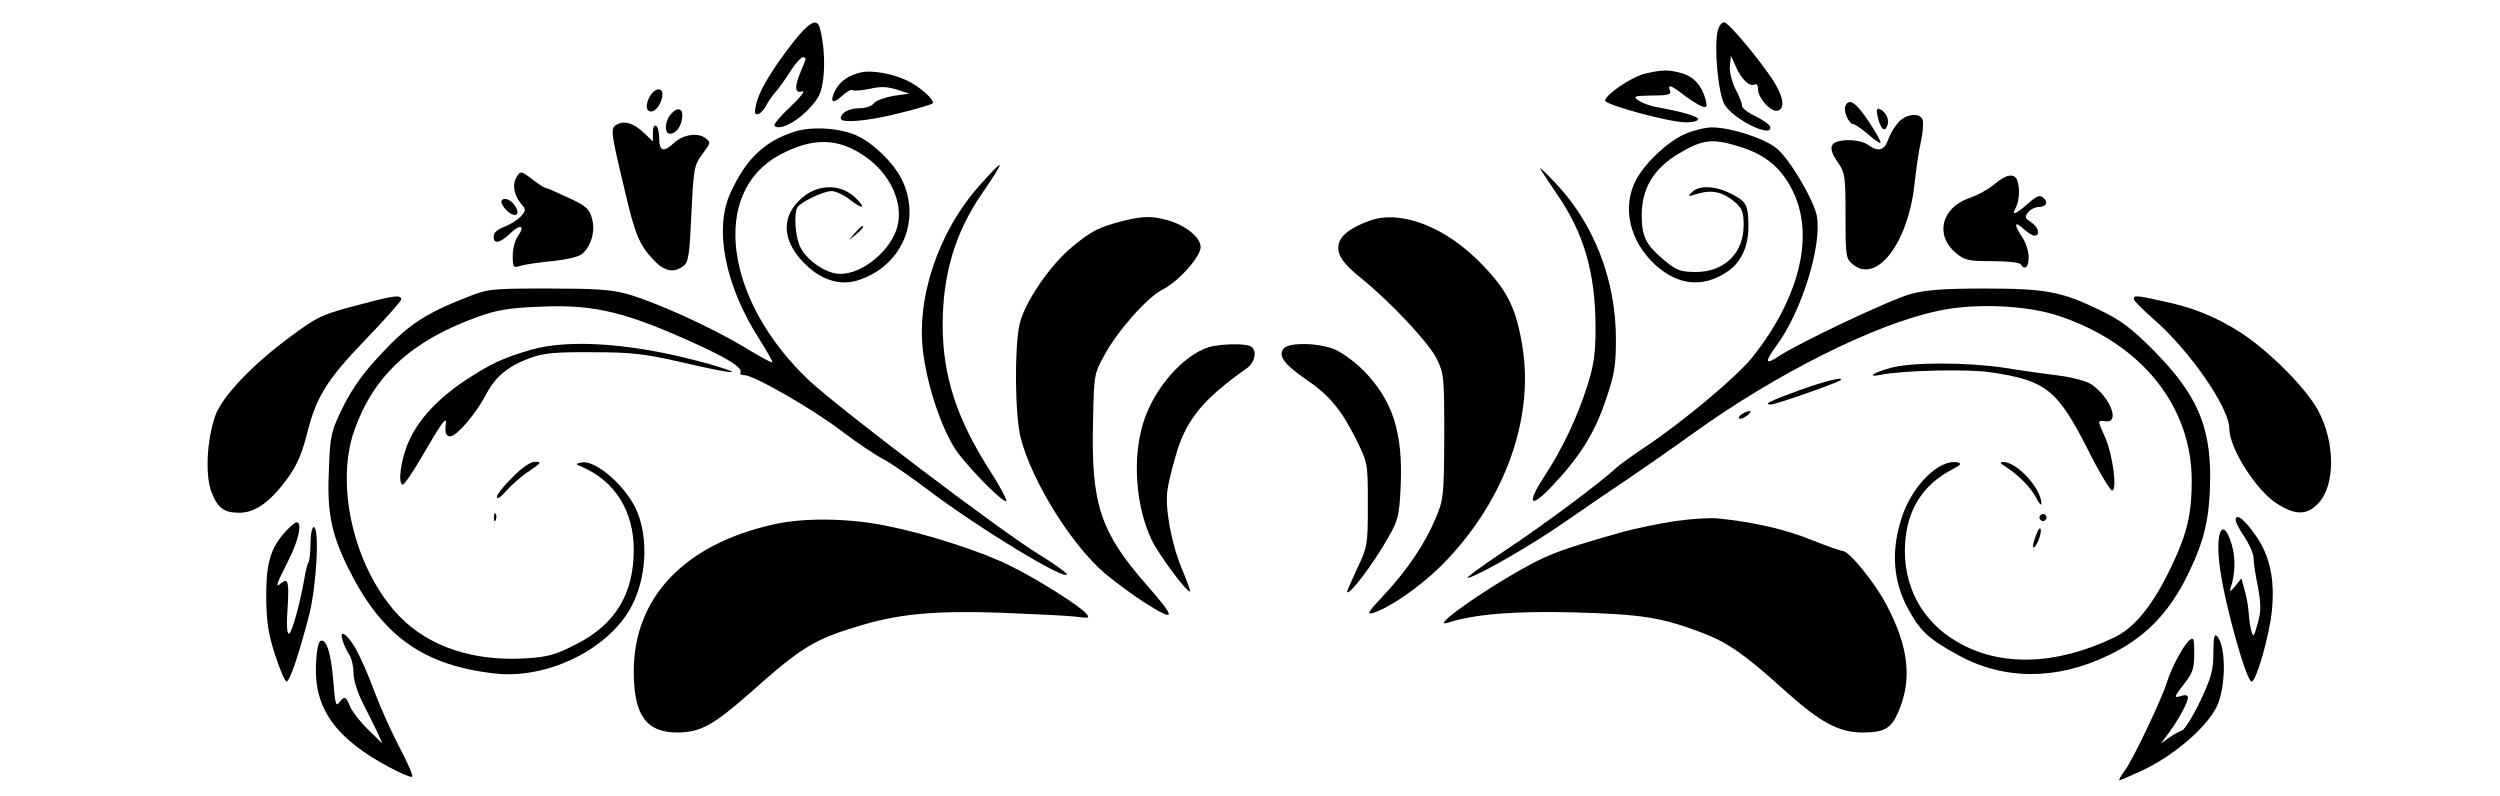 <?xml version="1.0" standalone="no"?>
<!DOCTYPE svg PUBLIC "-//W3C//DTD SVG 20010904//EN"
 "http://www.w3.org/TR/2001/REC-SVG-20010904/DTD/svg10.dtd">
<svg version="1.0" xmlns="http://www.w3.org/2000/svg"
 width="785pt" height="250pt" viewBox="0 0 785 250"
 preserveAspectRatio="xMidYMid meet">

<g transform="translate(0,250) scale(0.1,-0.1)"
fill="#000000" stroke="none">
<path d="M2491 2368 c-66 -84 -109 -156 -117 -197 -6 -26 -4 -33 7 -29 8 2 19
15 25 27 6 12 20 32 31 44 10 12 31 41 46 65 15 23 32 42 37 42 13 0 13 -1 -5
-43 -21 -50 -20 -71 4 -64 11 3 -6 -19 -37 -48 -31 -29 -54 -56 -50 -60 15
-15 65 9 105 50 35 37 42 52 48 98 6 50 2 113 -11 160 -9 31 -33 18 -83 -45z"/>
<path d="M5394 2405 c-13 -51 1 -198 21 -233 28 -48 155 -109 143 -69 -2 6
-23 21 -46 32 -23 11 -42 25 -42 33 0 7 -9 31 -21 53 -11 23 -19 54 -17 72 l3
32 16 -35 c18 -41 44 -64 59 -55 5 3 10 -2 10 -14 0 -30 43 -76 64 -68 22 9
15 46 -18 97 -46 69 -139 180 -152 180 -8 0 -16 -11 -20 -25z"/>
<path d="M2705 2273 c-38 -8 -67 -27 -82 -56 -19 -38 -9 -46 21 -18 14 13 28
21 33 18 5 -3 29 -1 54 4 32 8 55 7 84 -2 l40 -13 -50 -7 c-27 -5 -55 -15 -61
-23 -6 -9 -26 -16 -46 -16 -32 0 -58 -14 -58 -32 0 -16 89 -8 185 17 54 13
100 27 103 30 10 9 -40 54 -82 73 -44 21 -108 32 -141 25z"/>
<path d="M5166 2269 c-42 -10 -125 -66 -126 -85 0 -13 198 -67 251 -68 21 -1
40 4 41 9 3 9 -52 25 -133 39 -19 4 -44 13 -55 21 -17 13 -13 14 43 15 51 0
61 3 57 15 -9 22 3 18 44 -14 20 -15 45 -31 56 -35 16 -5 17 -2 12 20 -12 45
-37 73 -75 84 -42 12 -62 11 -115 -1z"/>
<path d="M2042 2200 c-16 -27 -15 -50 3 -50 16 0 35 30 35 54 0 22 -23 20 -38
-4z"/>
<path d="M5794 2166 c-6 -17 12 -56 26 -56 5 0 25 -14 45 -31 20 -18 38 -30
40 -27 2 2 -14 32 -37 66 -40 61 -63 76 -74 48z"/>
<path d="M2107 2142 c-20 -22 -22 -62 -3 -62 18 0 35 22 38 50 4 30 -14 36
-35 12z"/>
<path d="M5896 2133 c9 -38 22 -50 30 -28 8 19 -5 46 -25 53 -8 3 -10 -4 -5
-25z"/>
<path d="M5962 2117 c-12 -13 -27 -37 -33 -55 -12 -35 -32 -40 -63 -17 -20 15
-72 20 -100 9 -22 -8 -20 -30 7 -67 20 -29 22 -43 22 -165 0 -130 1 -134 24
-153 74 -60 171 67 192 248 5 48 14 111 21 140 6 28 8 58 5 67 -9 23 -50 19
-75 -7z"/>
<path d="M1937 2109 c-21 -12 -20 -20 25 -208 32 -138 46 -171 91 -218 33 -35
62 -41 92 -19 17 12 20 33 26 165 7 145 9 153 35 188 26 35 27 36 8 50 -24 18
-71 10 -99 -17 -31 -29 -45 -25 -45 14 0 19 -4 38 -10 41 -6 4 -10 -6 -10 -21
l0 -28 -27 26 c-34 32 -62 40 -86 27z"/>
<path d="M2493 2086 c-93 -30 -151 -86 -199 -191 -53 -114 -17 -293 91 -461
24 -38 42 -70 40 -72 -2 -2 -44 21 -93 51 -104 62 -272 138 -363 164 -51 14
-103 17 -249 17 -178 0 -188 -1 -253 -27 -131 -51 -185 -87 -268 -176 -57 -60
-92 -109 -121 -167 -38 -77 -41 -89 -45 -191 -7 -139 6 -207 61 -318 105 -212
235 -305 462 -330 166 -18 360 79 429 215 44 87 51 204 17 290 -30 77 -128
165 -174 158 -22 -4 -22 -5 -3 -13 105 -44 165 -139 165 -261 0 -139 -58 -235
-181 -297 -62 -32 -88 -40 -155 -44 -164 -11 -305 35 -398 130 -141 145 -206
409 -143 587 61 171 179 280 387 355 61 22 98 28 196 32 173 8 273 -17 509
-126 92 -43 128 -68 120 -82 -3 -4 3 -7 12 -7 28 1 217 -107 309 -178 46 -35
103 -73 126 -85 24 -12 86 -55 139 -95 161 -122 439 -291 439 -267 0 4 -40 33
-89 63 -121 74 -627 458 -720 545 -266 251 -311 590 -94 708 104 56 184 55
269 -4 79 -54 121 -145 102 -220 -20 -75 -108 -149 -180 -149 -42 0 -102 40
-124 82 -17 32 -22 106 -10 127 11 17 82 51 107 51 12 0 37 -11 55 -25 40 -31
54 -32 28 -4 -49 55 -130 55 -185 -1 -56 -55 -51 -127 14 -194 51 -53 111 -74
168 -57 140 42 205 191 139 321 -25 48 -83 106 -133 131 -52 27 -147 34 -204
15z"/>
<path d="M5290 2079 c-55 -25 -124 -90 -153 -144 -45 -86 -20 -193 61 -267 71
-64 148 -72 223 -23 45 29 69 79 69 143 0 68 -6 79 -53 103 -50 26 -102 28
-124 6 -15 -15 -14 -15 19 -5 44 13 78 5 115 -26 24 -21 28 -32 28 -74 0 -87
-61 -146 -150 -146 -45 0 -60 5 -91 30 -65 53 -79 78 -79 148 0 84 37 146 115
193 75 45 106 49 187 24 89 -26 141 -71 177 -151 62 -138 14 -327 -130 -510
-48 -61 -220 -205 -339 -284 -38 -25 -79 -55 -90 -65 -49 -46 -230 -181 -354
-263 -75 -50 -125 -87 -111 -83 44 14 202 105 308 179 56 39 144 99 195 133
50 34 142 98 203 142 261 188 576 346 775 386 114 24 276 16 374 -17 260 -87
418 -284 417 -520 0 -102 -15 -164 -62 -263 -59 -125 -117 -196 -182 -227
-184 -88 -359 -92 -493 -13 -112 65 -171 178 -163 309 7 107 56 184 148 232
27 14 31 19 17 22 -59 12 -147 -76 -178 -181 -31 -100 -24 -192 21 -276 38
-71 64 -96 155 -146 144 -81 311 -82 475 -3 115 55 190 132 250 254 53 109 69
179 70 307 0 163 -44 262 -179 398 -70 70 -102 94 -171 127 -118 57 -168 66
-360 66 -125 0 -181 -4 -230 -17 -63 -17 -353 -154 -417 -197 -41 -27 -42 -16
-4 36 78 106 142 311 126 405 -8 48 -85 179 -125 212 -37 32 -146 67 -204 67
-22 0 -61 -10 -86 -21z"/>
<path d="M3076 1918 c-132 -148 -202 -361 -176 -535 17 -117 65 -249 110 -308
51 -66 150 -163 150 -147 0 7 -22 48 -49 90 -107 166 -151 302 -151 461 0 159
39 290 122 411 78 114 76 120 -6 28z"/>
<path d="M4836 1970 c5 -8 28 -43 51 -77 86 -123 123 -249 123 -422 0 -80 -5
-117 -26 -183 -31 -97 -77 -196 -135 -284 -56 -86 -45 -103 21 -34 88 92 137
169 171 271 28 81 33 108 33 194 0 183 -67 358 -185 485 -33 36 -57 58 -53 50z"/>
<path d="M1620 1940 c-12 -23 -5 -56 18 -82 14 -16 13 -20 -3 -38 -10 -11 -33
-25 -51 -32 -22 -8 -34 -19 -34 -30 0 -26 19 -22 52 9 32 31 48 25 24 -9 -9
-12 -16 -40 -16 -61 0 -36 2 -39 23 -32 12 4 57 11 100 15 43 4 85 14 94 22
29 24 43 72 32 111 -8 31 -18 40 -74 66 -36 17 -68 31 -72 31 -3 0 -21 11 -39
25 -39 30 -40 30 -54 5z"/>
<path d="M6263 1922 c-17 -15 -53 -35 -80 -44 -87 -31 -108 -116 -42 -172 27
-23 39 -26 114 -26 46 0 87 -4 90 -10 13 -20 25 -9 25 23 0 17 -9 46 -20 62
-27 40 -25 53 3 27 13 -12 29 -22 35 -22 20 0 13 27 -10 42 -20 13 -21 17 -9
32 7 9 22 16 32 16 24 0 32 15 15 29 -11 10 -21 6 -49 -19 -40 -35 -52 -38
-37 -11 11 22 13 61 4 85 -9 23 -35 19 -71 -12z"/>
<path d="M1575 1870 c-3 -5 4 -19 15 -30 24 -24 45 -18 30 9 -11 22 -37 34
-45 21z"/>
<path d="M3525 1806 c-76 -20 -96 -30 -157 -80 -71 -58 -152 -177 -167 -246
-16 -76 -14 -285 4 -355 35 -136 159 -336 266 -427 30 -25 83 -64 118 -87 105
-67 107 -56 10 54 -143 163 -173 252 -167 505 3 153 3 156 36 215 41 76 133
180 181 205 51 25 121 104 121 134 0 31 -48 69 -105 85 -49 13 -76 13 -140 -3z"/>
<path d="M4298 1806 c-57 -21 -87 -44 -94 -71 -8 -32 11 -62 73 -111 92 -75
209 -200 234 -250 23 -47 24 -57 24 -244 -1 -185 -2 -198 -26 -255 -33 -80
-90 -165 -164 -244 -48 -51 -55 -62 -35 -56 53 16 148 82 216 149 194 195 291
453 255 684 -19 120 -45 176 -124 258 -114 121 -260 178 -359 140z"/>
<path d="M2684 1768 l-19 -23 23 19 c21 18 27 26 19 26 -2 0 -12 -10 -23 -22z"/>
<path d="M1135 1545 c-124 -32 -135 -37 -223 -102 -120 -88 -215 -189 -236
-248 -27 -79 -32 -186 -12 -240 20 -51 39 -65 88 -65 43 0 86 27 130 81 46 57
62 90 82 167 29 116 62 169 183 295 62 64 113 122 113 127 0 15 -25 12 -125
-15z"/>
<path d="M6700 1561 c0 -5 28 -33 62 -63 113 -98 238 -278 238 -344 0 -61 85
-195 149 -235 59 -38 95 -37 131 1 53 57 53 190 -1 291 -38 70 -154 187 -244
245 -78 50 -150 79 -247 99 -81 18 -88 18 -88 6z"/>
<path d="M1665 1401 c-86 -25 -128 -45 -205 -96 -84 -56 -145 -121 -175 -188
-25 -53 -37 -134 -21 -139 4 -2 33 40 63 92 58 100 76 126 73 100 -4 -28 0
-40 14 -40 20 0 81 72 111 129 29 57 69 91 140 117 40 15 78 19 195 18 126 0
163 -5 283 -32 162 -38 208 -41 87 -6 -228 65 -440 82 -565 45z"/>
<path d="M3796 1410 c-81 -25 -173 -130 -206 -237 -35 -112 -24 -262 26 -368
22 -46 113 -169 121 -162 1 2 -11 35 -27 74 -32 76 -53 192 -44 245 2 18 14
67 26 108 32 112 85 176 222 273 29 20 35 61 10 71 -22 8 -93 6 -128 -4z"/>
<path d="M4031 1406 c-19 -22 1 -50 68 -96 74 -50 112 -95 159 -189 37 -75 37
-75 37 -205 0 -127 -1 -133 -33 -200 -17 -38 -32 -71 -32 -73 0 -22 82 85 130
171 30 52 34 68 38 157 8 170 -24 271 -117 366 -25 25 -64 54 -86 64 -49 23
-147 25 -164 5z"/>
<path d="M5937 1345 c-55 -15 -78 -31 -32 -22 68 14 273 19 345 8 173 -25 210
-54 305 -241 36 -72 71 -130 77 -130 17 0 2 113 -22 167 -25 56 -25 53 3 50
43 -4 15 72 -44 115 -14 10 -56 22 -99 28 -41 5 -120 16 -175 25 -120 18 -292
18 -358 0z"/>
<path d="M5651 1275 c-96 -35 -116 -45 -89 -45 14 0 208 68 217 76 15 13 -48
-2 -128 -31z"/>
<path d="M5470 1200 c-8 -5 -12 -11 -9 -14 3 -3 14 1 25 9 21 16 8 20 -16 5z"/>
<path d="M1609 1001 c-27 -26 -49 -54 -49 -62 1 -8 14 1 30 20 16 18 48 47 72
62 37 25 40 29 19 29 -15 0 -41 -17 -72 -49z"/>
<path d="M6294 1037 c42 -26 84 -69 99 -99 9 -18 17 -27 17 -20 1 47 -78 133
-120 131 -11 0 -11 -3 4 -12z"/>
<path d="M1551 874 c0 -11 3 -14 6 -6 3 7 2 16 -1 19 -3 4 -6 -2 -5 -13z"/>
<path d="M6406 881 c-4 -5 -2 -12 3 -15 5 -4 12 -2 15 3 4 5 2 12 -3 15 -5 4
-12 2 -15 -3z"/>
<path d="M5261 864 c-51 -8 -125 -23 -165 -34 -215 -61 -242 -72 -369 -147
-121 -73 -227 -152 -183 -139 86 28 212 38 401 33 211 -6 270 -15 400 -64 81
-31 134 -68 260 -182 110 -99 169 -131 243 -131 68 0 90 12 112 63 45 102 34
204 -36 337 -36 70 -118 170 -138 170 -6 0 -51 16 -99 35 -78 32 -180 56 -292
67 -22 3 -82 -1 -134 -8z"/>
<path d="M7020 867 c0 -7 12 -30 27 -52 15 -22 28 -51 29 -65 0 -14 6 -56 14
-93 10 -56 10 -77 -1 -115 -12 -43 -14 -45 -20 -22 -4 14 -7 39 -8 55 -1 17
-6 48 -12 69 l-11 40 -20 -25 c-14 -17 -18 -19 -14 -6 15 45 16 95 4 136 -28
94 -54 42 -37 -75 16 -117 83 -354 99 -354 15 0 57 148 64 225 9 95 -6 169
-50 232 -35 51 -64 74 -64 50z"/>
<path d="M2432 854 c-282 -62 -442 -229 -442 -463 0 -136 39 -191 136 -191 73
0 113 22 230 125 165 147 202 169 360 215 114 33 231 43 426 36 101 -4 205 -9
233 -12 44 -6 48 -5 36 9 -18 23 -153 108 -236 149 -89 45 -261 101 -392 127
-117 24 -256 26 -351 5z"/>
<path d="M892 826 c-44 -51 -57 -98 -56 -206 1 -74 7 -113 28 -177 15 -46 31
-83 36 -83 10 0 39 87 71 210 23 91 33 275 14 275 -5 0 -10 -22 -10 -50 0 -27
-3 -54 -6 -60 -4 -5 -9 -28 -13 -50 -13 -78 -40 -175 -49 -175 -6 0 -8 32 -4
79 5 84 2 98 -20 80 -20 -17 -16 -5 22 70 33 65 45 121 26 121 -5 0 -22 -15
-39 -34z"/>
<path d="M6393 819 c-7 -18 -11 -34 -9 -37 7 -7 27 39 24 55 -2 9 -8 2 -15
-18z"/>
<path d="M1076 488 c4 -13 13 -32 20 -43 8 -11 14 -37 14 -58 0 -21 12 -60 27
-90 15 -29 35 -70 46 -92 l18 -40 -45 44 c-25 24 -50 57 -57 73 -13 32 -17 34
-34 12 -10 -14 -13 -3 -18 63 -7 89 -21 137 -40 131 -8 -3 -13 -31 -15 -78 -5
-136 63 -230 232 -320 36 -19 67 -32 70 -29 4 3 -14 44 -39 91 -24 46 -60 125
-79 176 -18 50 -46 112 -60 137 -28 47 -52 61 -40 23z"/>
<path d="M6950 450 c0 -53 -6 -77 -41 -151 -23 -48 -49 -90 -58 -93 -9 -3 -27
-13 -41 -23 l-25 -18 26 35 c30 41 59 94 59 110 0 7 -8 9 -20 5 -26 -8 -25 -5
10 40 25 32 30 47 30 93 0 48 -2 53 -16 41 -17 -14 -57 -88 -69 -129 -15 -51
-108 -246 -132 -278 -13 -17 -21 -32 -18 -32 3 0 33 13 68 29 98 45 200 131
236 199 31 60 32 195 2 225 -8 8 -11 -7 -11 -53z"/>
</g>
</svg>
